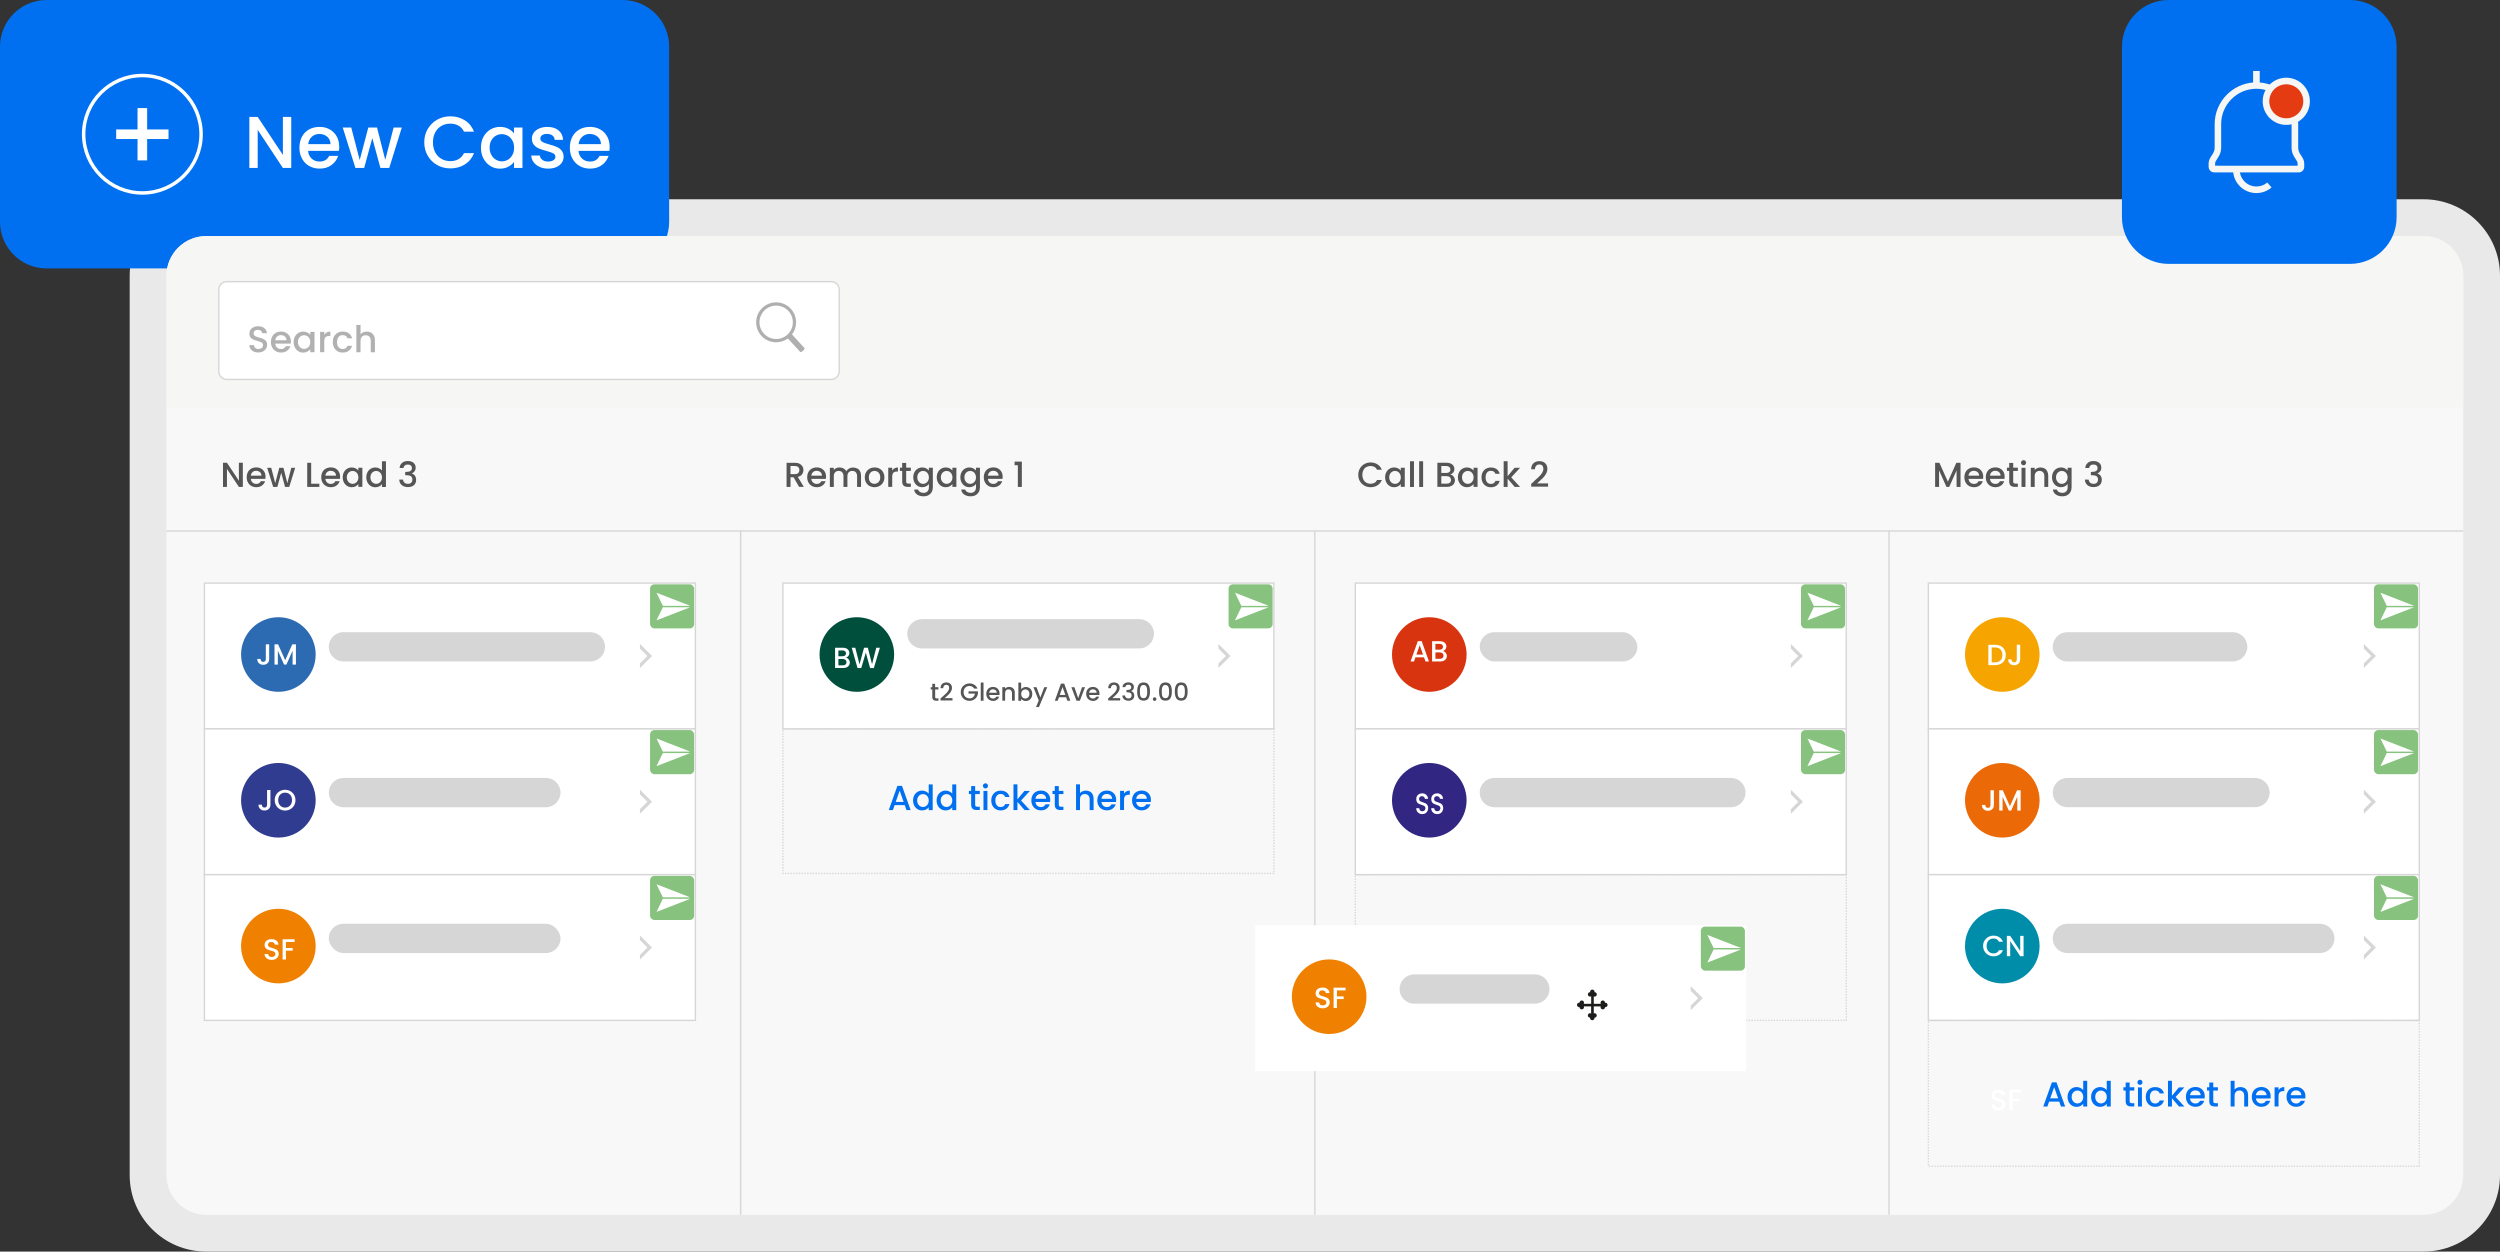 <?xml version="1.0" encoding="UTF-8"?><svg id="Layer_1" xmlns="http://www.w3.org/2000/svg" viewBox="0 0 538.22 269.45"><rect x="0" y="0" width="538.22" height="269.45" fill="#333333" stroke="none"/><defs><style>.cls-1{stroke:#fff;stroke-width:.75px;}.cls-1,.cls-2,.cls-3,.cls-4{stroke-miterlimit:22.93;}.cls-1,.cls-3,.cls-4{fill:none;}.cls-2,.cls-3,.cls-4{stroke:#d6d6d7;stroke-width:.3px;}.cls-2,.cls-5,.cls-6{fill:#fff;}.cls-7{fill:#008daa;}.cls-7,.cls-8,.cls-9,.cls-10,.cls-11,.cls-12,.cls-13,.cls-14,.cls-15,.cls-16,.cls-17,.cls-5,.cls-18,.cls-19,.cls-20{fill-rule:evenodd;}.cls-7,.cls-8,.cls-9,.cls-10,.cls-11,.cls-12,.cls-13,.cls-14,.cls-15,.cls-16,.cls-17,.cls-5,.cls-18,.cls-19,.cls-20,.cls-21,.cls-22,.cls-23,.cls-24,.cls-25,.cls-6,.cls-26,.cls-27{stroke-width:0px;}.cls-8{fill:#004e3c;}.cls-9{fill:#1d1d1b;}.cls-10{fill:#2f3c8f;}.cls-11{fill:#2c6bb2;}.cls-12{fill:#b0afaf;}.cls-13{fill:#d83410;}.cls-14,.cls-24{fill:#d6d6d7;}.cls-15{fill:#e53b13;}.cls-16{fill:#eb6907;}.cls-17{fill:#f6a500;}.cls-18{fill:#ef8000;}.cls-19{fill:#312782;}.cls-20{fill:#f6f6f5;}.cls-4{stroke-dasharray:0 0 0 0 0 0 .3 .3;}.cls-28{isolation:isolate;}.cls-21{fill:#f8f8f9;}.cls-22{fill:#555556;}.cls-23{fill:#87c27e;}.cls-25{fill:#b1b1b2;}.cls-26{fill:#e9e9e9;}.cls-27{fill:#0070f0;}</style></defs><path class="cls-26" d="M44.38,42.9h477.38c9.09,0,16.46,7.38,16.46,16.46v193.63c0,9.09-7.38,16.46-16.46,16.46H44.38c-9.09,0-16.46-7.38-16.46-16.46V59.37c0-9.09,7.38-16.46,16.46-16.46h0Z"/><path class="cls-27" d="M10.04,0h123.98c5.54,0,10.04,4.5,10.04,10.04v37.71c0,5.54-4.5,10.04-10.04,10.04H10.04c-5.54,0-10.04-4.5-10.04-10.04V10.04C0,4.5,4.5,0,10.04,0Z"/><circle class="cls-1" cx="30.65" cy="28.9" r="12.64"/><polygon class="cls-5" points="25.01 27.87 29.61 27.87 29.61 23.27 31.68 23.27 31.68 27.87 36.28 27.87 36.28 29.93 31.68 29.93 31.68 34.53 29.61 34.53 29.61 29.93 25.01 29.93 25.01 27.87"/><g class="cls-28"><g class="cls-28"><path class="cls-6" d="M62.7,36.16h-1.8l-5.42-8.2v8.2h-1.8v-10.99h1.8l5.42,8.18v-8.18h1.8v10.99Z"/><path class="cls-6" d="M72.98,32.48h-6.65c.05.69.31,1.25.77,1.67.46.42,1.03.63,1.71.63.97,0,1.65-.41,2.05-1.22h1.94c-.26.8-.74,1.46-1.43,1.97-.69.51-1.54.77-2.57.77-.83,0-1.58-.19-2.23-.56-.66-.37-1.17-.9-1.55-1.58-.37-.68-.56-1.47-.56-2.36s.18-1.68.54-2.36.87-1.2,1.53-1.57c.66-.37,1.41-.55,2.27-.55s1.55.18,2.19.54c.64.36,1.14.86,1.5,1.51.36.65.54,1.39.54,2.23,0,.33-.02.62-.06.88ZM71.16,31.03c-.01-.66-.25-1.19-.71-1.59-.46-.4-1.04-.6-1.72-.6-.62,0-1.15.2-1.59.59-.44.39-.71.93-.79,1.6h4.82Z"/><path class="cls-6" d="M86.5,27.46l-2.7,8.7h-1.9l-1.75-6.43-1.75,6.43h-1.89l-2.72-8.7h1.83l1.82,7,1.85-7h1.88l1.77,6.96,1.8-6.96h1.77Z"/><path class="cls-6" d="M92.09,27.76c.5-.85,1.18-1.52,2.04-2,.86-.48,1.8-.72,2.82-.72,1.17,0,2.21.29,3.12.86.91.57,1.57,1.39,1.98,2.44h-2.16c-.28-.58-.68-1.01-1.18-1.29-.51-.29-1.09-.43-1.75-.43-.73,0-1.37.16-1.94.49s-1.01.79-1.33,1.41c-.32.61-.48,1.32-.48,2.13s.16,1.52.48,2.13.77,1.08,1.33,1.41,1.22.5,1.94.5c.66,0,1.25-.14,1.75-.43s.9-.72,1.18-1.29h2.16c-.41,1.05-1.07,1.86-1.98,2.43s-1.95.85-3.12.85c-1.03,0-1.97-.24-2.83-.72-.85-.48-1.53-1.14-2.03-2-.5-.85-.75-1.82-.75-2.89s.25-2.04.75-2.89Z"/><path class="cls-6" d="M104.09,29.45c.36-.67.86-1.2,1.48-1.57.63-.37,1.32-.56,2.08-.56.68,0,1.28.13,1.79.4.51.27.92.6,1.22,1v-1.26h1.82v8.7h-1.82v-1.29c-.31.41-.72.75-1.25,1.03s-1.13.41-1.8.41c-.75,0-1.43-.19-2.05-.58-.62-.38-1.11-.92-1.48-1.61s-.54-1.47-.54-2.34.18-1.65.54-2.32ZM110.3,30.24c-.25-.44-.57-.78-.97-1.01s-.83-.35-1.29-.35-.89.11-1.29.34c-.4.23-.72.56-.97.99-.25.44-.37.96-.37,1.56s.12,1.13.37,1.58c.25.45.57.8.98,1.03s.83.36,1.29.36.9-.12,1.29-.35.72-.57.97-1.02c.25-.45.37-.97.37-1.57s-.12-1.12-.37-1.56Z"/><path class="cls-6" d="M116.17,35.93c-.54-.25-.97-.58-1.29-1.01-.32-.43-.48-.9-.51-1.43h1.86c.03.37.21.68.53.92.32.25.72.37,1.21.37s.9-.1,1.18-.29c.28-.19.42-.44.42-.75,0-.33-.16-.57-.47-.73-.31-.16-.8-.33-1.48-.52-.65-.18-1.18-.35-1.59-.52-.41-.17-.77-.43-1.07-.77-.3-.35-.45-.81-.45-1.37,0-.46.14-.89.41-1.27.27-.38.67-.69,1.18-.91s1.1-.33,1.76-.33c.99,0,1.79.25,2.39.75.61.5.93,1.18.97,2.04h-1.8c-.03-.39-.19-.7-.47-.93-.28-.23-.67-.35-1.15-.35s-.84.09-1.09.27c-.25.18-.38.42-.38.71,0,.23.08.43.25.58.17.16.37.28.62.37.24.09.6.2,1.07.34.63.17,1.15.34,1.56.51.41.17.76.43,1.05.77.29.34.45.78.46,1.34,0,.5-.14.94-.41,1.33-.27.39-.66.7-1.16.92-.5.22-1.09.33-1.76.33s-1.3-.12-1.84-.37Z"/><path class="cls-6" d="M131.2,32.48h-6.65c.05.69.31,1.25.77,1.67.46.42,1.03.63,1.71.63.97,0,1.65-.41,2.05-1.22h1.94c-.26.8-.74,1.46-1.43,1.97-.69.51-1.54.77-2.57.77-.83,0-1.58-.19-2.23-.56-.66-.37-1.17-.9-1.55-1.58-.37-.68-.56-1.47-.56-2.36s.18-1.68.54-2.36.87-1.2,1.53-1.57c.66-.37,1.41-.55,2.27-.55s1.55.18,2.19.54c.64.36,1.14.86,1.5,1.51.36.65.54,1.39.54,2.23,0,.33-.02.62-.06.88ZM129.38,31.03c-.01-.66-.25-1.19-.71-1.59-.46-.4-1.04-.6-1.72-.6-.62,0-1.15.2-1.59.59-.44.39-.71.93-.79,1.6h4.82Z"/></g></g><path class="cls-21" d="M44.38,50.83h477.38c4.71,0,8.54,3.83,8.54,8.54v193.63c0,4.71-3.83,8.54-8.54,8.54H44.38c-4.71,0-8.54-3.83-8.54-8.54V59.37c0-4.71,3.83-8.54,8.54-8.54Z"/><path class="cls-20" d="M44.38,50.83h477.38c4.7,0,8.54,3.84,8.54,8.54v28.34H35.84v-28.34c0-4.7,3.84-8.54,8.54-8.54Z"/><path class="cls-2" d="M48.83,60.63h130.13c.95,0,1.71.77,1.71,1.71v17.63c0,.95-.77,1.72-1.72,1.72H48.83c-.95,0-1.72-.77-1.72-1.72v-17.63c0-.95.77-1.71,1.71-1.71h.01Z"/><path class="cls-12" d="M170.69,69.39c0-.99-.4-1.89-1.05-2.54s-1.55-1.05-2.54-1.05-1.89.4-2.54,1.05-1.05,1.55-1.05,2.54.4,1.89,1.05,2.54c.65.65,1.55,1.05,2.54,1.05s1.89-.4,2.54-1.05,1.05-1.55,1.05-2.54h0ZM170.51,72c.91,1,1.83,1.99,2.74,2.99-.17.43-.48.7-.91.84l-2.72-2.96c-.71.52-1.58.82-2.53.82-1.19,0-2.26-.48-3.04-1.26s-1.26-1.85-1.26-3.04.48-2.26,1.26-3.04,1.86-1.26,3.04-1.26,2.26.48,3.04,1.26,1.26,1.85,1.26,3.04c0,.98-.33,1.89-.89,2.62h.01Z"/><g class="cls-28"><g class="cls-28"><path class="cls-25" d="M54.64,75.69c-.3-.13-.53-.31-.7-.55-.17-.24-.25-.52-.25-.83h.97c.02.24.12.43.28.59.17.15.4.23.7.23s.56-.08.73-.23c.17-.15.26-.35.26-.58,0-.19-.05-.34-.16-.45-.11-.12-.24-.21-.41-.27-.16-.06-.38-.13-.67-.21-.36-.1-.65-.19-.88-.29-.22-.1-.42-.25-.58-.46-.16-.21-.24-.48-.24-.83,0-.32.08-.6.24-.83.16-.24.38-.42.67-.55.29-.13.62-.19.99-.19.53,0,.97.13,1.31.4.34.27.53.63.57,1.1h-1c-.02-.2-.11-.37-.29-.52-.17-.14-.41-.21-.69-.21-.26,0-.47.07-.64.2-.16.13-.25.32-.25.57,0,.17.05.31.15.42s.23.19.39.26c.16.06.38.13.65.21.37.1.66.2.89.3.23.1.43.25.59.46.16.21.24.49.24.84,0,.28-.08.55-.23.79-.15.25-.37.45-.66.6-.29.15-.63.23-1.02.23-.37,0-.7-.06-1-.19Z"/><path class="cls-25" d="M62.6,73.98h-3.34c.03.35.16.63.39.84.23.21.52.32.86.32.49,0,.83-.2,1.03-.61h.98c-.13.4-.37.73-.72.99s-.78.38-1.29.38c-.42,0-.79-.09-1.12-.28-.33-.19-.59-.45-.78-.79-.19-.34-.28-.74-.28-1.19s.09-.85.27-1.19c.18-.34.44-.6.77-.79.33-.18.71-.28,1.14-.28s.78.09,1.1.27c.32.18.57.43.75.76.18.33.27.7.27,1.12,0,.16-.01.31-.03.45ZM61.69,73.25c0-.33-.12-.6-.36-.8-.23-.2-.52-.3-.87-.3-.31,0-.58.1-.8.3-.22.2-.35.47-.4.81h2.42Z"/><path class="cls-25" d="M63.49,72.46c.18-.34.43-.6.75-.79.31-.19.66-.28,1.04-.28.34,0,.64.07.9.2s.46.3.62.5v-.64h.91v4.38h-.91v-.65c-.15.21-.36.38-.63.52s-.57.21-.91.21c-.38,0-.72-.1-1.03-.29-.31-.19-.56-.46-.74-.81s-.27-.74-.27-1.18.09-.83.27-1.17ZM66.61,72.85c-.12-.22-.29-.39-.49-.51s-.42-.17-.65-.17-.45.06-.65.17c-.2.11-.36.28-.49.5-.12.22-.19.48-.19.78s.06.57.19.79c.12.23.29.4.49.52.2.12.42.18.65.18s.45-.06.65-.17c.2-.12.36-.29.49-.51s.19-.49.19-.79-.06-.56-.19-.79Z"/><path class="cls-25" d="M70.34,71.57c.22-.12.48-.19.78-.19v.94h-.23c-.35,0-.62.09-.81.27s-.27.49-.27.94v2.3h-.9v-4.38h.9v.64c.13-.22.31-.4.53-.52Z"/><path class="cls-25" d="M71.92,72.45c.18-.34.44-.6.76-.79.32-.18.69-.28,1.11-.28.53,0,.97.13,1.31.38.35.25.58.61.7,1.08h-.98c-.08-.22-.21-.39-.38-.51-.17-.12-.39-.18-.66-.18-.37,0-.67.13-.89.39s-.33.63-.33,1.1.11.84.33,1.1.51.4.89.4c.52,0,.87-.23,1.04-.69h.98c-.13.45-.37.8-.71,1.06-.35.26-.78.39-1.3.39-.42,0-.79-.09-1.11-.28-.32-.19-.58-.45-.76-.79-.18-.34-.27-.74-.27-1.19s.09-.85.27-1.19Z"/><path class="cls-25" d="M79.87,71.6c.26.14.47.36.62.64s.23.62.23,1.02v2.58h-.9v-2.45c0-.39-.1-.69-.29-.9s-.46-.31-.8-.31-.61.1-.81.31c-.2.21-.3.51-.3.9v2.45h-.9v-5.88h.9v2.01c.15-.18.35-.33.58-.43.24-.1.49-.15.77-.15.33,0,.63.07.89.21Z"/></g></g><path class="cls-3" d="M35.84,114.32h494.46M159.45,114.15v147.39M283.07,114.15v147.39M406.68,114.15v147.39"/><g class="cls-28"><g class="cls-28"><path class="cls-22" d="M52.28,104.83h-.85l-2.57-3.88v3.88h-.85v-5.21h.85l2.57,3.88v-3.88h.85v5.21Z"/><path class="cls-22" d="M57.15,103.09h-3.15c.02.33.15.59.37.79.22.2.49.3.81.3.46,0,.78-.19.97-.58h.92c-.12.38-.35.69-.68.93-.33.24-.73.36-1.22.36-.39,0-.75-.09-1.06-.27s-.56-.43-.73-.75c-.18-.32-.27-.69-.27-1.12s.09-.8.26-1.12c.17-.32.41-.57.73-.74s.67-.26,1.07-.26.74.08,1.04.25c.3.17.54.41.71.71s.25.66.25,1.06c0,.16-.01.29-.03.42ZM56.29,102.4c0-.31-.12-.57-.34-.76-.22-.19-.49-.28-.82-.28-.29,0-.55.09-.76.28-.21.19-.33.44-.37.76h2.28Z"/><path class="cls-22" d="M63.55,100.71l-1.28,4.12h-.9l-.83-3.04-.83,3.04h-.9l-1.29-4.12h.87l.86,3.31.88-3.31h.89l.84,3.3.85-3.3h.84Z"/><path class="cls-22" d="M66.99,104.14h1.76v.69h-2.61v-5.2h.85v4.51Z"/><path class="cls-22" d="M73.2,103.09h-3.15c.02.33.15.59.37.79.22.2.49.3.81.3.46,0,.78-.19.97-.58h.92c-.12.38-.35.69-.68.93-.33.24-.73.36-1.22.36-.39,0-.75-.09-1.06-.27s-.56-.43-.73-.75c-.18-.32-.27-.69-.27-1.12s.09-.8.26-1.12c.17-.32.41-.57.73-.74s.67-.26,1.07-.26.74.08,1.04.25c.3.17.54.41.71.71s.25.66.25,1.06c0,.16-.01.29-.03.42ZM72.34,102.4c0-.31-.12-.57-.34-.76-.22-.19-.49-.28-.82-.28-.29,0-.55.09-.76.28-.21.19-.33.44-.37.76h2.28Z"/><path class="cls-22" d="M74.04,101.65c.17-.32.41-.57.7-.74.3-.18.62-.27.98-.27.32,0,.61.06.85.19.24.13.44.29.58.47v-.6h.86v4.12h-.86v-.61c-.15.19-.34.36-.59.49-.25.13-.53.19-.85.19-.35,0-.68-.09-.97-.27-.29-.18-.53-.44-.7-.76-.17-.33-.26-.7-.26-1.11s.09-.78.26-1.1ZM76.98,102.03c-.12-.21-.27-.37-.46-.48-.19-.11-.39-.16-.61-.16s-.42.05-.61.16-.34.26-.46.47-.18.45-.18.74.06.53.18.75c.12.21.27.38.46.49s.4.17.61.17.42-.05.61-.17c.19-.11.34-.27.46-.48s.18-.46.18-.74-.06-.53-.18-.74Z"/><path class="cls-22" d="M79.12,101.65c.17-.32.41-.57.7-.74.3-.18.63-.27.99-.27.27,0,.53.06.8.18.26.12.47.27.62.47v-1.99h.86v5.54h-.86v-.62c-.14.2-.33.36-.58.49-.25.13-.53.19-.85.19-.36,0-.69-.09-.98-.27-.3-.18-.53-.44-.7-.76-.17-.33-.26-.7-.26-1.11s.09-.78.26-1.1ZM82.06,102.03c-.12-.21-.27-.37-.46-.48-.19-.11-.39-.16-.61-.16s-.42.05-.61.16-.34.26-.46.47-.18.45-.18.74.06.53.18.75c.12.21.27.38.46.49s.4.17.61.17.42-.05.61-.17c.19-.11.34-.27.46-.48s.18-.46.18-.74-.06-.53-.18-.74Z"/><path class="cls-22" d="M86.57,99.64c.33-.26.74-.39,1.25-.39.35,0,.65.06.9.19.25.12.45.29.58.51.13.21.19.46.19.73,0,.31-.08.57-.25.79-.16.22-.36.37-.59.44v.03c.29.09.52.25.69.49.16.24.25.54.25.91,0,.29-.07.56-.2.79-.13.23-.33.41-.6.54-.26.13-.58.2-.95.2-.54,0-.98-.14-1.33-.42-.35-.28-.53-.67-.56-1.19h.82c.02.26.12.48.31.65.18.17.43.25.75.25s.54-.08.7-.25c.16-.17.25-.38.25-.65,0-.35-.11-.6-.33-.74-.22-.15-.56-.22-1.02-.22h-.19v-.7h.2c.4,0,.71-.07.92-.2s.32-.33.32-.61c0-.24-.08-.43-.23-.57-.15-.14-.37-.21-.66-.21s-.5.07-.65.21c-.15.14-.25.32-.28.53h-.83c.03-.46.21-.83.53-1.08Z"/></g></g><rect class="cls-2" x="44.01" y="125.53" width="105.7" height="31.38"/><path class="cls-11" d="M67.96,140.91c0-4.44-3.6-8.03-8.03-8.03s-8.03,3.6-8.03,8.03,3.6,8.03,8.03,8.03,8.03-3.6,8.03-8.03Z"/><g class="cls-28"><g class="cls-28"><path class="cls-6" d="M57.95,138.71v3.15c0,.39-.12.7-.35.92-.24.23-.55.34-.93.34s-.7-.11-.93-.34c-.24-.23-.36-.53-.36-.92h.72c0,.19.05.35.15.46s.23.17.42.17.32-.06.42-.17c.1-.12.14-.27.14-.46v-3.15h.72Z"/><path class="cls-6" d="M63.71,138.71v4.37h-.72v-2.99l-1.33,2.99h-.5l-1.34-2.99v2.99h-.72v-4.37h.77l1.53,3.43,1.53-3.43h.77Z"/></g></g><path class="cls-24" d="M73.93,136.1h53.17c1.74,0,3.15,1.41,3.15,3.15h0c0,1.74-1.41,3.15-3.15,3.15h-53.17c-1.74,0-3.15-1.41-3.15-3.15h0c0-1.74,1.41-3.16,3.15-3.16h0Z"/><polygon class="cls-14" points="137.77 138.63 140.37 141.23 137.77 143.82 137.77 142.82 139.37 141.23 137.77 139.63 137.77 138.63"/><rect class="cls-2" x="44.01" y="156.92" width="105.7" height="31.38"/><path class="cls-10" d="M67.96,172.29c0-4.44-3.6-8.03-8.03-8.03s-8.03,3.6-8.03,8.03,3.6,8.03,8.03,8.03,8.03-3.6,8.03-8.03Z"/><g class="cls-28"><g class="cls-28"><path class="cls-6" d="M58.22,170.08v3.15c0,.39-.12.7-.35.92-.24.23-.55.34-.93.34s-.7-.11-.93-.34c-.24-.23-.36-.53-.36-.92h.72c0,.19.05.35.15.46s.23.17.42.17.32-.06.42-.17c.1-.12.14-.27.14-.46v-3.15h.72Z"/><path class="cls-6" d="M60.25,174.21c-.34-.19-.61-.46-.81-.8-.2-.34-.3-.73-.3-1.15s.1-.81.3-1.15c.2-.34.47-.6.81-.79.34-.19.72-.29,1.12-.29s.79.09,1.13.29c.34.19.61.46.81.79.2.34.3.72.3,1.15s-.1.81-.3,1.15c-.2.34-.47.61-.81.8s-.72.29-1.13.29-.78-.1-1.12-.29ZM62.15,173.67c.23-.13.4-.32.53-.57s.19-.53.19-.85-.06-.61-.19-.85-.31-.43-.53-.56-.48-.19-.77-.19-.55.06-.77.19-.4.32-.53.56-.19.53-.19.85.06.61.19.85.3.43.53.57c.23.13.48.2.77.2s.55-.07.77-.2Z"/></g></g><path class="cls-24" d="M73.94,167.48h43.58c1.74,0,3.15,1.41,3.15,3.15h0c0,1.74-1.41,3.16-3.15,3.16h-43.58c-1.74,0-3.15-1.41-3.15-3.15h0c0-1.74,1.41-3.15,3.15-3.15h0Z"/><polygon class="cls-14" points="137.77 170.01 140.37 172.61 137.77 175.21 137.77 174.21 139.37 172.61 137.77 171.01 137.77 170.01"/><rect class="cls-2" x="44.01" y="188.3" width="105.7" height="31.38"/><path class="cls-18" d="M67.96,203.68c0-4.44-3.6-8.03-8.03-8.03s-8.03,3.6-8.03,8.03,3.6,8.03,8.03,8.03,8.03-3.6,8.03-8.03Z"/><g class="cls-28"><g class="cls-28"><path class="cls-6" d="M57.7,206.48c-.23-.1-.42-.25-.55-.44-.13-.19-.2-.41-.2-.66h.77c.02.19.09.34.22.47.13.12.32.18.56.18s.44-.06.58-.18c.14-.12.21-.27.21-.46,0-.15-.04-.27-.13-.36-.09-.09-.19-.16-.32-.21-.13-.05-.3-.11-.53-.16-.29-.08-.52-.15-.7-.23-.18-.08-.33-.2-.46-.36-.13-.16-.19-.38-.19-.65,0-.25.06-.47.19-.66.13-.19.3-.33.53-.43.23-.1.49-.15.79-.15.42,0,.77.11,1.04.32s.42.5.45.87h-.79c-.01-.16-.09-.3-.23-.41-.14-.11-.32-.17-.55-.17-.21,0-.37.05-.5.16-.13.11-.2.26-.2.45,0,.13.04.24.12.33.08.09.19.15.31.21.13.05.3.1.52.16.29.08.53.16.71.24.18.08.34.2.47.37.13.17.19.39.19.66,0,.22-.06.43-.18.63-.12.2-.29.36-.52.48-.23.12-.5.18-.81.18-.29,0-.56-.05-.79-.15Z"/><path class="cls-6" d="M63.42,202.22v.58h-1.86v1.29h1.45v.58h-1.45v1.91h-.72v-4.37h2.57Z"/></g></g><rect class="cls-24" x="70.78" y="198.87" width="49.89" height="6.31" rx="3.15" ry="3.15"/><polygon class="cls-14" points="137.77 201.4 140.37 203.99 137.77 206.59 137.77 205.59 139.37 203.99 137.77 202.4 137.77 201.4"/><rect class="cls-2" x="168.55" y="125.53" width="105.7" height="31.38"/><path class="cls-8" d="M192.5,140.91c0-4.44-3.6-8.03-8.03-8.03s-8.03,3.6-8.03,8.03,3.6,8.03,8.03,8.03,8.03-3.6,8.03-8.03Z"/><g class="cls-28"><g class="cls-28"><path class="cls-6" d="M182.71,141.95c.16.21.25.44.25.7,0,.22-.06.42-.17.6-.12.18-.28.32-.5.42-.22.1-.47.15-.76.15h-1.75v-4.37h1.67c.3,0,.55.05.77.15s.38.24.48.41c.11.17.16.36.16.57,0,.25-.07.46-.2.63-.13.17-.31.29-.54.37.23.04.43.17.6.37ZM180.49,141.28h.89c.23,0,.42-.05.55-.16.13-.11.2-.26.2-.46s-.07-.35-.2-.46c-.13-.11-.32-.17-.55-.17h-.89v1.25ZM182.03,143.06c.14-.12.21-.28.21-.49s-.07-.38-.22-.51c-.15-.13-.34-.19-.58-.19h-.94v1.37h.97c.24,0,.43-.06.57-.18Z"/><path class="cls-6" d="M189.43,139.45l-1.3,4.37h-.81l-.92-3.31-.98,3.31h-.81s-1.24-4.37-1.24-4.37h.76l.91,3.56.98-3.56h.81l.91,3.54.91-3.54h.77Z"/></g></g><path class="cls-24" d="M198.48,133.29h46.81c1.74,0,3.15,1.41,3.15,3.15h0c0,1.74-1.41,3.16-3.16,3.16h-46.81c-1.74,0-3.15-1.41-3.15-3.15h0c0-1.74,1.41-3.15,3.15-3.15h.01Z"/><polygon class="cls-14" points="262.31 138.63 264.91 141.23 262.31 143.82 262.31 142.82 263.91 141.23 262.31 139.63 262.31 138.63"/><g class="cls-28"><g class="cls-28"><path class="cls-27" d="M194.78,173.34h-2.18l-.37,1.06h-.89l1.86-5.21h.99l1.86,5.21h-.9l-.37-1.06ZM194.54,172.64l-.85-2.42-.85,2.42h1.7Z"/><path class="cls-27" d="M196.83,171.22c.17-.32.41-.57.7-.74.3-.18.63-.27.99-.27.27,0,.53.06.8.18.26.12.47.27.62.47v-1.99h.86v5.54h-.86v-.62c-.14.2-.33.36-.58.49-.25.13-.53.19-.85.19-.36,0-.69-.09-.98-.27-.3-.18-.53-.44-.7-.76-.17-.33-.26-.7-.26-1.11s.09-.78.26-1.1ZM199.77,171.6c-.12-.21-.27-.37-.46-.48-.19-.11-.39-.16-.61-.16s-.42.05-.61.16-.34.26-.46.47-.18.45-.18.74.06.53.18.75c.12.21.27.38.46.49s.4.17.61.17.42-.05.61-.17c.19-.11.34-.27.46-.48s.18-.46.18-.74-.06-.53-.18-.74Z"/><path class="cls-27" d="M201.9,171.22c.17-.32.41-.57.7-.74.3-.18.63-.27.99-.27.27,0,.53.06.8.18.26.12.47.27.62.47v-1.99h.86v5.54h-.86v-.62c-.14.2-.33.36-.58.49-.25.13-.53.19-.85.19-.36,0-.69-.09-.98-.27-.3-.18-.53-.44-.7-.76-.17-.33-.26-.7-.26-1.11s.09-.78.26-1.1ZM204.84,171.6c-.12-.21-.27-.37-.46-.48-.19-.11-.39-.16-.61-.16s-.42.05-.61.16-.34.26-.46.47-.18.45-.18.74.06.53.18.75c.12.21.27.38.46.49s.4.17.61.17.42-.05.61-.17c.19-.11.34-.27.46-.48s.18-.46.18-.74-.06-.53-.18-.74Z"/><path class="cls-27" d="M209.94,170.97v2.28c0,.15.04.27.11.33s.2.1.37.1h.52v.71h-.67c-.38,0-.68-.09-.88-.27-.2-.18-.31-.47-.31-.88v-2.28h-.49v-.7h.49v-1.03h.86v1.03h1v.7h-1Z"/><path class="cls-27" d="M211.77,169.58c-.1-.11-.16-.23-.16-.39s.05-.28.16-.39c.1-.1.23-.16.39-.16s.28.05.38.16c.1.1.16.23.16.39s-.05.28-.16.39c-.1.1-.23.16-.38.16s-.28-.05-.39-.16ZM212.58,170.28v4.12h-.85v-4.12h.85Z"/><path class="cls-27" d="M213.67,171.22c.17-.32.41-.57.71-.74s.65-.26,1.05-.26c.5,0,.91.12,1.24.35.33.24.55.58.66,1.01h-.92c-.07-.2-.19-.36-.36-.48-.16-.11-.37-.17-.62-.17-.35,0-.63.12-.83.37s-.31.59-.31,1.04.1.79.31,1.04c.21.25.48.37.83.37.49,0,.82-.22.98-.65h.92c-.12.42-.34.75-.67,1s-.74.37-1.23.37c-.39,0-.74-.09-1.05-.27s-.54-.43-.71-.75c-.17-.32-.26-.69-.26-1.12s.09-.8.26-1.12Z"/><path class="cls-27" d="M219.82,172.34l1.9,2.06h-1.15l-1.53-1.77v1.77h-.85v-5.54h.85v3.22l1.5-1.8h1.18l-1.9,2.06Z"/><path class="cls-27" d="M226.08,172.66h-3.15c.02.33.15.59.37.79.22.2.49.3.81.3.46,0,.78-.19.97-.58h.92c-.12.38-.35.69-.68.93-.33.24-.73.36-1.22.36-.39,0-.75-.09-1.06-.27s-.56-.43-.73-.75c-.18-.32-.27-.69-.27-1.12s.09-.8.26-1.12c.17-.32.41-.57.73-.74s.67-.26,1.07-.26.74.08,1.04.25c.3.17.54.41.71.71s.25.66.25,1.06c0,.16-.01.29-.03.42ZM225.22,171.97c0-.31-.12-.57-.34-.76-.22-.19-.49-.28-.82-.28-.29,0-.55.09-.76.28-.21.19-.33.44-.37.76h2.28Z"/><path class="cls-27" d="M227.94,170.97v2.28c0,.15.04.27.11.33s.2.1.37.1h.52v.71h-.67c-.38,0-.68-.09-.88-.27-.2-.18-.31-.47-.31-.88v-2.28h-.49v-.7h.49v-1.03h.86v1.03h1v.7h-1Z"/><path class="cls-27" d="M234.65,170.41c.25.13.44.33.58.6.14.26.21.58.21.96v2.43h-.85v-2.3c0-.37-.09-.65-.28-.85-.18-.2-.44-.3-.76-.3s-.57.1-.76.3c-.19.2-.28.48-.28.85v2.3h-.85v-5.54h.85v1.89c.14-.17.33-.31.55-.4.22-.09.46-.14.73-.14.31,0,.59.07.84.2Z"/><path class="cls-27" d="M240.28,172.66h-3.15c.02.33.15.59.37.79.22.2.49.3.81.3.46,0,.78-.19.97-.58h.92c-.12.38-.35.69-.68.93-.33.24-.73.36-1.22.36-.39,0-.75-.09-1.06-.27s-.56-.43-.73-.75c-.18-.32-.27-.69-.27-1.12s.09-.8.26-1.12c.17-.32.41-.57.73-.74s.67-.26,1.07-.26.74.08,1.04.25c.3.17.54.41.71.71s.25.66.25,1.06c0,.16-.01.29-.03.42ZM239.42,171.97c0-.31-.12-.57-.34-.76-.22-.19-.49-.28-.82-.28-.29,0-.55.09-.76.28-.21.19-.33.44-.37.76h2.28Z"/><path class="cls-27" d="M242.49,170.39c.21-.12.45-.18.74-.18v.88h-.22c-.33,0-.59.08-.76.25-.17.17-.26.46-.26.88v2.17h-.85v-4.12h.85v.6c.12-.21.29-.37.5-.49Z"/><path class="cls-27" d="M247.76,172.66h-3.15c.02.33.15.59.37.79.22.2.49.3.81.3.46,0,.78-.19.97-.58h.92c-.12.38-.35.69-.68.93-.33.24-.73.36-1.22.36-.39,0-.75-.09-1.06-.27s-.56-.43-.73-.75c-.18-.32-.27-.69-.27-1.12s.09-.8.26-1.12c.17-.32.41-.57.73-.74s.67-.26,1.07-.26.74.08,1.04.25c.3.17.54.41.71.71s.25.66.25,1.06c0,.16-.01.29-.03.42ZM246.9,171.97c0-.31-.12-.57-.34-.76-.22-.19-.49-.28-.82-.28-.29,0-.55.09-.76.28-.21.19-.33.44-.37.76h2.28Z"/></g></g><rect class="cls-4" x="168.55" y="156.92" width="105.7" height="31.12"/><rect class="cls-2" x="291.78" y="125.53" width="105.7" height="31.38"/><path class="cls-13" d="M315.74,140.91c0-4.44-3.6-8.03-8.03-8.03s-8.03,3.6-8.03,8.03,3.6,8.03,8.03,8.03,8.03-3.6,8.03-8.03Z"/><g class="cls-28"><g class="cls-28"><path class="cls-6" d="M306.56,141.52h-1.83l-.31.89h-.75l1.57-4.38h.83l1.57,4.38h-.75l-.31-.89ZM306.36,140.93l-.71-2.03-.72,2.03h1.43Z"/><path class="cls-6" d="M311.24,140.54c.16.21.25.44.25.7,0,.22-.06.42-.17.6-.12.18-.28.32-.5.42s-.47.15-.76.15h-1.75v-4.37h1.67c.3,0,.55.05.77.15s.38.24.48.41c.11.17.16.36.16.57,0,.25-.07.46-.2.63-.13.17-.31.29-.54.37.24.04.43.17.6.37ZM309.02,139.87h.89c.23,0,.42-.05.55-.16.13-.11.2-.26.2-.46s-.07-.35-.2-.46c-.13-.11-.32-.17-.55-.17h-.89v1.25ZM310.56,141.65c.14-.12.21-.28.21-.49s-.07-.38-.22-.51c-.15-.13-.34-.19-.58-.19h-.94v1.37h.97c.24,0,.43-.06.57-.18Z"/></g></g><rect class="cls-24" x="318.56" y="136.1" width="33.94" height="6.31" rx="3.15" ry="3.15"/><polygon class="cls-14" points="385.55 138.63 388.15 141.23 385.55 143.82 385.55 142.82 387.14 141.23 385.55 139.63 385.55 138.63"/><polygon class="cls-5" points="390.24 130.54 388.78 133.71 396.17 130.54 388.78 127.38 390.24 130.54"/><rect class="cls-2" x="291.78" y="156.92" width="105.7" height="31.38"/><path class="cls-19" d="M315.74,172.29c0-4.44-3.6-8.03-8.03-8.03s-8.03,3.6-8.03,8.03,3.6,8.03,8.03,8.03,8.03-3.6,8.03-8.03Z"/><g class="cls-28"><g class="cls-28"><path class="cls-6" d="M305.53,175.1c-.2-.1-.36-.25-.47-.44-.11-.19-.17-.41-.17-.66h.65c.01.19.08.34.19.47s.27.18.47.18.38-.06.49-.18c.12-.12.18-.27.18-.46,0-.15-.04-.27-.11-.36-.07-.09-.16-.16-.27-.21-.11-.05-.26-.1-.45-.16-.24-.08-.44-.15-.59-.23-.15-.08-.28-.2-.39-.36-.11-.16-.16-.38-.16-.65,0-.25.05-.47.16-.66.11-.19.26-.33.45-.43s.42-.15.67-.15c.36,0,.66.11.88.32.23.21.36.5.38.87h-.67c-.01-.16-.08-.3-.19-.41-.12-.11-.27-.17-.47-.17-.17,0-.32.05-.43.16-.11.1-.17.26-.17.45,0,.13.03.24.1.33s.16.15.26.2c.11.05.25.1.44.16.25.08.45.16.6.24s.29.2.4.37c.11.17.16.39.16.66,0,.22-.05.43-.15.63-.1.2-.25.36-.44.48-.19.12-.42.18-.69.18-.25,0-.47-.05-.67-.15Z"/><path class="cls-6" d="M308.76,175.1c-.2-.1-.36-.25-.47-.44-.11-.19-.17-.41-.17-.66h.65c.01.19.08.34.19.47s.27.18.47.18.38-.06.49-.18c.12-.12.18-.27.18-.46,0-.15-.04-.27-.11-.36-.07-.09-.16-.16-.27-.21-.11-.05-.26-.1-.45-.16-.24-.08-.44-.15-.59-.23-.15-.08-.28-.2-.39-.36-.11-.16-.16-.38-.16-.65,0-.25.05-.47.16-.66.11-.19.26-.33.45-.43s.42-.15.67-.15c.36,0,.66.11.88.32.23.21.36.5.38.87h-.67c-.01-.16-.08-.3-.19-.41-.12-.11-.27-.17-.47-.17-.17,0-.32.05-.43.16-.11.1-.17.26-.17.45,0,.13.03.24.1.33s.16.15.26.2c.11.05.25.1.44.16.25.08.45.16.6.24s.29.2.4.37c.11.17.16.39.16.66,0,.22-.05.43-.15.63-.1.2-.25.36-.44.48-.19.12-.42.18-.69.18-.25,0-.47-.05-.67-.15Z"/></g></g><path class="cls-24" d="M321.72,167.48h50.92c1.74,0,3.15,1.41,3.15,3.15h0c0,1.74-1.41,3.16-3.16,3.16h-50.92c-1.74,0-3.15-1.41-3.15-3.15h0c0-1.74,1.41-3.16,3.16-3.16h0Z"/><polygon class="cls-14" points="385.55 170.01 388.15 172.61 385.55 175.21 385.55 174.21 387.14 172.61 385.55 171.01 385.55 170.01"/><rect class="cls-4" x="291.78" y="188.3" width="105.7" height="31.38"/><rect class="cls-6" x="270.23" y="199.21" width="105.7" height="31.38"/><path class="cls-18" d="M294.18,214.58c0-4.44-3.6-8.03-8.03-8.03s-8.03,3.6-8.03,8.03,3.6,8.03,8.03,8.03,8.03-3.6,8.03-8.03Z"/><g class="cls-28"><g class="cls-28"><path class="cls-6" d="M283.97,216.9c-.23-.1-.42-.25-.55-.44-.13-.19-.2-.41-.2-.66h.77c.02.19.09.34.22.47.13.12.32.18.56.18s.44-.06.58-.18c.14-.12.21-.27.21-.46,0-.15-.04-.27-.13-.36-.09-.09-.19-.16-.32-.21-.13-.05-.3-.11-.53-.16-.29-.08-.52-.15-.7-.23-.18-.08-.33-.2-.46-.36-.13-.16-.19-.38-.19-.65,0-.25.06-.47.19-.66.13-.19.3-.33.53-.43.23-.1.49-.15.79-.15.42,0,.77.11,1.04.32s.42.5.45.87h-.79c-.01-.16-.09-.3-.23-.41s-.32-.17-.55-.17c-.21,0-.37.05-.5.16-.13.11-.2.26-.2.45,0,.13.04.24.12.33.08.09.19.15.31.21.13.05.3.1.52.16.29.08.52.16.71.24.18.08.34.2.47.37.13.17.19.39.19.66,0,.22-.06.43-.18.63-.12.2-.29.36-.52.48-.23.12-.5.18-.81.18-.29,0-.56-.05-.79-.15Z"/><path class="cls-6" d="M289.69,212.64v.58h-1.86v1.29h1.45v.58h-1.45v1.91h-.72v-4.37h2.57Z"/></g></g><path class="cls-24" d="M304.46,209.77h25.98c1.74,0,3.15,1.41,3.15,3.15h0c0,1.74-1.41,3.16-3.15,3.16h-25.98c-1.74,0-3.15-1.41-3.15-3.15h0c0-1.74,1.41-3.16,3.15-3.16Z"/><polygon class="cls-14" points="363.99 212.3 366.59 214.9 363.99 217.5 363.99 216.5 365.59 214.9 363.99 213.3 363.99 212.3"/><rect class="cls-2" x="415.15" y="125.53" width="105.7" height="31.38"/><path class="cls-17" d="M439.1,140.91c0-4.44-3.6-8.03-8.03-8.03s-8.03,3.6-8.03,8.03,3.6,8.03,8.03,8.03,8.03-3.6,8.03-8.03Z"/><g class="cls-28"><g class="cls-28"><path class="cls-6" d="M430.72,139.08c.35.18.62.43.81.77s.29.72.29,1.17-.1.83-.29,1.16-.46.58-.81.75c-.35.17-.76.26-1.22.26h-1.43v-4.37h1.43c.47,0,.87.09,1.22.27ZM430.68,142.18c.27-.28.41-.67.41-1.17s-.14-.9-.41-1.19-.67-.43-1.18-.43h-.71v3.2h.71c.51,0,.9-.14,1.18-.42Z"/><path class="cls-6" d="M434.92,138.81v3.15c0,.39-.12.7-.36.92s-.55.34-.93.34-.7-.11-.93-.34-.36-.53-.36-.92h.72c0,.19.05.35.15.46.09.11.23.17.42.17s.32-.06.42-.17c.1-.12.14-.27.14-.46v-3.15h.72Z"/></g></g><path class="cls-24" d="M445.08,136.1h35.59c1.74,0,3.15,1.41,3.15,3.15h0c0,1.74-1.41,3.16-3.16,3.16h-35.59c-1.74,0-3.15-1.41-3.15-3.15h0c0-1.74,1.41-3.16,3.16-3.16Z"/><polygon class="cls-14" points="508.91 138.63 511.51 141.23 508.91 143.82 508.91 142.82 510.51 141.23 508.91 139.63 508.91 138.63"/><rect class="cls-2" x="415.15" y="156.92" width="105.7" height="31.38"/><path class="cls-16" d="M439.1,172.29c0-4.44-3.6-8.03-8.03-8.03s-8.03,3.6-8.03,8.03,3.6,8.03,8.03,8.03,8.03-3.6,8.03-8.03Z"/><g class="cls-28"><g class="cls-28"><path class="cls-6" d="M429.26,170.14v3.15c0,.39-.12.7-.36.92s-.55.34-.93.34-.7-.11-.93-.34-.36-.53-.36-.92h.72c0,.19.05.35.15.46.09.11.23.17.42.17s.32-.06.42-.17c.1-.12.14-.27.14-.46v-3.15h.72Z"/><path class="cls-6" d="M435.02,170.14v4.37h-.72v-2.99l-1.33,2.99h-.5l-1.34-2.99v2.99h-.72v-4.37h.77l1.53,3.43,1.53-3.43h.77Z"/></g></g><path class="cls-24" d="M445.08,167.48h40.4c1.74,0,3.15,1.41,3.15,3.15h0c0,1.74-1.41,3.15-3.15,3.15h-40.4c-1.74,0-3.15-1.41-3.15-3.15h0c0-1.74,1.41-3.15,3.15-3.15Z"/><polygon class="cls-14" points="508.91 170.01 511.51 172.61 508.91 175.21 508.91 174.21 510.51 172.61 508.91 171.01 508.91 170.01"/><rect class="cls-2" x="415.15" y="188.3" width="105.7" height="31.38"/><path class="cls-7" d="M439.1,203.68c0-4.44-3.6-8.03-8.03-8.03s-8.03,3.6-8.03,8.03,3.6,8.03,8.03,8.03,8.03-3.6,8.03-8.03Z"/><g class="cls-28"><g class="cls-28"><path class="cls-6" d="M427.25,202.51c.2-.34.47-.6.81-.79.34-.19.72-.29,1.12-.29.47,0,.88.11,1.24.34.36.23.63.55.79.97h-.86c-.11-.23-.27-.4-.47-.52s-.43-.17-.7-.17c-.29,0-.55.06-.77.19s-.4.32-.53.56-.19.53-.19.85.06.61.19.85.3.43.53.56.48.2.77.2c.26,0,.5-.06.7-.17s.36-.29.47-.52h.86c-.16.42-.43.74-.79.97-.36.23-.78.34-1.24.34-.41,0-.79-.1-1.13-.29-.34-.19-.61-.46-.81-.8-.2-.34-.3-.72-.3-1.15s.1-.81.3-1.15Z"/><path class="cls-6" d="M435.65,205.86h-.72l-2.16-3.26v3.26h-.72v-4.38h.72l2.16,3.26v-3.26h.72v4.38Z"/></g></g><path class="cls-24" d="M445.08,198.87h54.36c1.74,0,3.15,1.41,3.15,3.15h0c0,1.74-1.41,3.16-3.16,3.16h-54.36c-1.74,0-3.15-1.41-3.15-3.15h0c0-1.74,1.41-3.15,3.15-3.15h0Z"/><polygon class="cls-14" points="508.91 201.4 511.51 203.99 508.91 206.59 508.91 205.59 510.51 203.99 508.91 202.4 508.91 201.4"/><rect class="cls-4" x="415.15" y="219.69" width="105.7" height="31.38"/><g class="cls-28"><g class="cls-28"><path class="cls-6" d="M429.47,238.91c-.24-.1-.42-.25-.55-.44-.13-.19-.2-.41-.2-.66h.77c.02.19.09.34.22.47.13.12.32.18.56.18s.44-.06.58-.18c.14-.12.21-.27.21-.46,0-.15-.04-.27-.13-.36-.09-.09-.19-.16-.32-.21-.13-.05-.3-.11-.53-.16-.29-.08-.52-.15-.7-.23-.18-.08-.33-.2-.46-.36-.13-.16-.19-.38-.19-.65,0-.25.06-.47.19-.66.13-.19.3-.33.53-.43s.49-.15.79-.15c.42,0,.77.11,1.04.32s.42.5.45.87h-.79c-.01-.16-.09-.3-.23-.41s-.32-.17-.55-.17c-.21,0-.37.05-.5.16-.13.11-.2.26-.2.45,0,.13.04.24.12.33.08.09.19.15.31.21.13.05.3.1.52.16.29.08.53.16.71.24.18.08.34.2.47.37.13.17.19.39.19.66,0,.22-.06.43-.18.63-.12.2-.29.36-.52.48-.23.12-.5.18-.81.18-.29,0-.56-.05-.79-.15Z"/><path class="cls-6" d="M435.19,234.65v.58h-1.86v1.29h1.45v.58h-1.45v1.91h-.72v-4.37h2.57Z"/></g></g><g class="cls-28"><g class="cls-28"><path class="cls-27" d="M443.33,237.16h-2.18l-.37,1.06h-.89l1.86-5.21h.99l1.86,5.21h-.9l-.37-1.06ZM443.09,236.46l-.85-2.42-.85,2.42h1.7Z"/><path class="cls-27" d="M445.38,235.04c.17-.32.41-.57.7-.74.3-.18.63-.27.99-.27.27,0,.54.06.8.18s.47.27.62.47v-1.99h.86v5.54h-.86v-.62c-.14.2-.33.36-.58.49s-.53.19-.85.19c-.36,0-.69-.09-.98-.27-.3-.18-.53-.44-.7-.76-.17-.33-.26-.7-.26-1.11s.09-.78.26-1.1ZM448.32,235.42c-.12-.21-.27-.37-.46-.48-.19-.11-.39-.16-.61-.16s-.42.05-.61.16-.34.26-.46.47-.18.45-.18.74.06.53.18.75c.12.21.27.38.46.49.19.11.4.17.61.17s.42-.05.61-.17c.19-.11.34-.27.46-.48s.18-.46.18-.74-.06-.53-.18-.74Z"/><path class="cls-27" d="M450.45,235.04c.17-.32.41-.57.7-.74.3-.18.63-.27.99-.27.27,0,.54.06.8.18s.47.27.62.47v-1.99h.86v5.54h-.86v-.62c-.14.2-.33.36-.58.49s-.53.19-.85.19c-.36,0-.69-.09-.98-.27-.3-.18-.53-.44-.7-.76-.17-.33-.26-.7-.26-1.11s.09-.78.26-1.1ZM453.39,235.42c-.12-.21-.27-.37-.46-.48-.19-.11-.39-.16-.61-.16s-.42.05-.61.16-.34.26-.46.47-.18.45-.18.74.06.53.18.75c.12.21.27.38.46.49.19.11.4.17.61.17s.42-.05.61-.17c.19-.11.34-.27.46-.48s.18-.46.18-.74-.06-.53-.18-.74Z"/><path class="cls-27" d="M458.49,234.79v2.28c0,.15.04.27.11.33s.2.1.37.1h.52v.71h-.67c-.38,0-.68-.09-.88-.27-.21-.18-.31-.47-.31-.88v-2.28h-.49v-.7h.49v-1.03h.86v1.03h1v.7h-1Z"/><path class="cls-27" d="M460.32,233.4c-.1-.11-.16-.23-.16-.39s.05-.28.16-.39.23-.16.39-.16.28.05.38.16.16.23.16.39-.05.28-.16.39c-.1.1-.23.16-.38.16s-.28-.05-.39-.16ZM461.13,234.1v4.12h-.85v-4.12h.85Z"/><path class="cls-27" d="M462.22,235.04c.17-.32.41-.57.71-.74.3-.17.65-.26,1.05-.26.5,0,.91.12,1.24.35.33.24.55.58.66,1.01h-.92c-.08-.2-.2-.36-.36-.48-.17-.11-.37-.17-.62-.17-.35,0-.63.12-.83.37s-.31.59-.31,1.04.1.79.31,1.04c.21.25.49.37.83.37.49,0,.82-.22.98-.65h.92c-.12.42-.34.75-.67,1s-.74.37-1.23.37c-.39,0-.74-.09-1.05-.27-.3-.18-.54-.43-.71-.75-.17-.32-.26-.69-.26-1.12s.09-.8.26-1.12Z"/><path class="cls-27" d="M468.37,236.16l1.9,2.06h-1.15l-1.53-1.77v1.77h-.85v-5.54h.85v3.22l1.5-1.8h1.18l-1.9,2.06Z"/><path class="cls-27" d="M474.63,236.48h-3.15c.02.33.15.59.37.79.22.2.49.3.81.3.46,0,.78-.19.97-.58h.92c-.12.38-.35.69-.68.93-.33.24-.73.36-1.21.36-.39,0-.75-.09-1.06-.27s-.56-.43-.73-.75-.27-.69-.27-1.12.09-.8.26-1.12c.17-.32.41-.57.73-.74s.67-.26,1.07-.26.74.08,1.04.25c.3.17.54.41.71.71.17.31.25.66.25,1.06,0,.16,0,.29-.03.42ZM473.77,235.79c0-.31-.12-.57-.34-.76s-.49-.28-.82-.28c-.29,0-.55.09-.75.28-.21.19-.33.44-.37.76h2.28Z"/><path class="cls-27" d="M476.49,234.79v2.28c0,.15.04.27.11.33s.2.1.37.1h.52v.71h-.67c-.38,0-.68-.09-.88-.27-.21-.18-.31-.47-.31-.88v-2.28h-.49v-.7h.49v-1.03h.86v1.03h1v.7h-1Z"/><path class="cls-27" d="M483.2,234.23c.25.13.44.33.58.6.14.26.21.58.21.96v2.43h-.84v-2.3c0-.37-.09-.65-.28-.85-.18-.2-.44-.3-.75-.3s-.57.1-.76.3c-.19.2-.28.48-.28.85v2.3h-.85v-5.54h.85v1.89c.14-.17.33-.31.55-.4s.46-.14.73-.14c.31,0,.59.07.84.2Z"/><path class="cls-27" d="M488.83,236.48h-3.15c.03.33.15.59.37.79.22.2.49.3.81.3.46,0,.78-.19.97-.58h.92c-.12.38-.35.69-.68.93-.33.24-.73.36-1.22.36-.39,0-.75-.09-1.06-.27s-.56-.43-.73-.75c-.18-.32-.27-.69-.27-1.12s.09-.8.26-1.12.41-.57.73-.74.67-.26,1.07-.26.74.08,1.04.25c.3.17.54.41.71.71.17.31.25.66.25,1.06,0,.16-.01.29-.03.42ZM487.96,235.79c0-.31-.12-.57-.34-.76-.22-.19-.49-.28-.82-.28-.29,0-.55.09-.76.28-.21.19-.33.44-.37.76h2.28Z"/><path class="cls-27" d="M491.04,234.21c.21-.12.45-.18.74-.18v.88h-.22c-.33,0-.59.08-.76.25-.17.17-.26.46-.26.88v2.17h-.85v-4.12h.85v.6c.12-.21.29-.37.5-.49Z"/><path class="cls-27" d="M496.31,236.48h-3.15c.03.33.15.59.37.79.22.2.49.3.81.3.46,0,.78-.19.97-.58h.92c-.12.38-.35.69-.68.93-.33.24-.73.36-1.22.36-.39,0-.75-.09-1.06-.27s-.56-.43-.73-.75c-.18-.32-.27-.69-.27-1.12s.09-.8.26-1.12.41-.57.73-.74.67-.26,1.07-.26.74.08,1.04.25c.3.17.54.41.71.71.17.31.25.66.25,1.06,0,.16-.01.29-.03.42ZM495.45,235.79c0-.31-.12-.57-.34-.76-.22-.19-.49-.28-.82-.28-.29,0-.55.09-.76.28-.21.19-.33.44-.37.76h2.28Z"/></g></g><g class="cls-28"><g class="cls-28"><path class="cls-22" d="M172.04,104.83l-1.2-2.08h-.65v2.08h-.85v-5.2h1.79c.4,0,.74.07,1.01.21s.48.33.62.56c.14.23.21.5.21.79,0,.34-.1.65-.3.92-.2.28-.5.46-.91.56l1.29,2.15h-1.02ZM170.19,102.07h.94c.32,0,.56-.08.72-.24.16-.16.24-.37.24-.64s-.08-.48-.24-.63c-.16-.15-.4-.23-.73-.23h-.94v1.74Z"/><path class="cls-22" d="M177.82,103.09h-3.15c.02.33.15.59.37.79.22.2.49.3.81.3.46,0,.78-.19.97-.58h.92c-.12.38-.35.69-.68.93-.33.24-.73.36-1.22.36-.39,0-.75-.09-1.06-.27s-.56-.43-.73-.75c-.18-.32-.27-.69-.27-1.12s.09-.8.26-1.12c.17-.32.41-.57.73-.74s.67-.26,1.07-.26.74.08,1.04.25c.3.17.54.41.71.71s.25.66.25,1.06c0,.16-.01.29-.03.42ZM176.96,102.4c0-.31-.12-.57-.34-.76-.22-.19-.49-.28-.82-.28-.29,0-.55.09-.76.28-.21.19-.33.44-.37.76h2.28Z"/><path class="cls-22" d="M184.54,100.84c.26.13.46.33.61.6.15.26.22.58.22.96v2.43h-.85v-2.3c0-.37-.09-.65-.28-.85-.18-.2-.44-.3-.76-.3s-.57.1-.76.3c-.19.2-.28.48-.28.85v2.3h-.85v-2.3c0-.37-.09-.65-.28-.85-.18-.2-.44-.3-.76-.3s-.57.1-.76.3c-.19.2-.28.48-.28.85v2.3h-.85v-4.12h.85v.47c.14-.17.32-.3.53-.4s.44-.14.69-.14c.33,0,.62.07.88.21s.46.34.6.61c.12-.25.32-.45.58-.59.26-.15.55-.22.85-.22.32,0,.61.07.87.2Z"/><path class="cls-22" d="M187.19,104.63c-.31-.18-.56-.43-.74-.75-.18-.32-.27-.69-.27-1.12s.09-.79.28-1.11.44-.57.76-.75.68-.26,1.07-.26.75.09,1.07.26c.32.17.57.42.76.75.18.32.28.7.28,1.11s-.09.79-.28,1.11-.45.58-.77.75-.69.27-1.08.27-.74-.09-1.05-.27ZM188.86,104c.19-.1.35-.26.47-.47.12-.21.18-.46.18-.76s-.06-.55-.17-.76c-.11-.21-.27-.36-.46-.47s-.39-.16-.61-.16-.42.05-.61.16-.34.26-.45.47c-.11.21-.16.46-.16.76,0,.44.11.79.34,1.03.23.24.51.36.86.36.22,0,.43-.05.62-.16Z"/><path class="cls-22" d="M192.58,100.82c.21-.12.45-.18.74-.18v.88h-.22c-.33,0-.59.08-.76.25-.17.17-.26.46-.26.88v2.17h-.85v-4.12h.85v.6c.12-.21.29-.37.5-.49Z"/><path class="cls-22" d="M195.09,101.4v2.28c0,.15.04.27.11.33s.2.1.37.1h.52v.71h-.67c-.38,0-.68-.09-.88-.27-.2-.18-.31-.47-.31-.88v-2.28h-.49v-.7h.49v-1.03h.86v1.03h1v.7h-1Z"/><path class="cls-22" d="M199.39,100.83c.25.13.44.29.58.47v-.6h.86v4.19c0,.38-.08.72-.24,1.01s-.39.53-.69.7-.66.25-1.08.25c-.56,0-1.02-.13-1.39-.39s-.58-.62-.63-1.07h.85c.06.21.2.39.42.52.21.13.46.2.76.2.34,0,.62-.1.83-.31.21-.21.32-.51.32-.91v-.69c-.15.19-.34.36-.59.49-.25.13-.53.2-.84.2-.36,0-.69-.09-.98-.27-.3-.18-.53-.44-.7-.76-.17-.33-.26-.7-.26-1.11s.09-.78.26-1.1c.17-.32.41-.57.7-.74.3-.18.62-.27.98-.27.32,0,.6.06.85.19ZM199.8,102.03c-.12-.21-.27-.37-.46-.48-.19-.11-.39-.16-.61-.16s-.42.05-.61.16-.34.26-.46.47-.18.45-.18.74.06.53.18.75c.12.21.27.38.46.49s.4.17.61.17.42-.05.61-.17c.19-.11.34-.27.46-.48s.18-.46.18-.74-.06-.53-.18-.74Z"/><path class="cls-22" d="M201.93,101.65c.17-.32.41-.57.7-.74.3-.18.62-.27.98-.27.32,0,.61.06.85.19.24.13.44.29.58.47v-.6h.86v4.12h-.86v-.61c-.15.19-.34.36-.59.49-.25.13-.53.19-.85.19-.35,0-.68-.09-.97-.27-.29-.18-.53-.44-.7-.76-.17-.33-.26-.7-.26-1.11s.09-.78.26-1.1ZM204.87,102.03c-.12-.21-.27-.37-.46-.48-.19-.11-.39-.16-.61-.16s-.42.05-.61.16-.34.26-.46.47-.18.45-.18.74.06.53.18.75c.12.21.27.38.46.49s.4.17.61.17.42-.05.61-.17c.19-.11.34-.27.46-.48s.18-.46.18-.74-.06-.53-.18-.74Z"/><path class="cls-22" d="M209.53,100.83c.25.13.44.29.58.47v-.6h.86v4.19c0,.38-.08.72-.24,1.01s-.39.53-.69.7-.66.25-1.08.25c-.56,0-1.02-.13-1.39-.39s-.58-.62-.63-1.07h.85c.06.21.2.39.42.52.21.13.46.2.76.2.34,0,.62-.1.83-.31.21-.21.32-.51.32-.91v-.69c-.15.19-.34.36-.59.49-.25.13-.53.2-.84.2-.36,0-.69-.09-.98-.27-.3-.18-.53-.44-.7-.76-.17-.33-.26-.7-.26-1.11s.09-.78.26-1.1c.17-.32.41-.57.7-.74.3-.18.62-.27.98-.27.32,0,.6.06.85.19ZM209.94,102.03c-.12-.21-.27-.37-.46-.48-.19-.11-.39-.16-.61-.16s-.42.05-.61.16-.34.26-.46.47-.18.45-.18.74.06.53.18.75c.12.21.27.38.46.49s.4.17.61.17.42-.05.61-.17c.19-.11.34-.27.46-.48s.18-.46.18-.74-.06-.53-.18-.74Z"/><path class="cls-22" d="M215.84,103.09h-3.15c.02.33.15.59.37.79.22.2.49.3.81.3.46,0,.78-.19.97-.58h.92c-.12.38-.35.69-.68.93-.33.24-.73.36-1.22.36-.39,0-.75-.09-1.06-.27s-.56-.43-.73-.75c-.18-.32-.27-.69-.27-1.12s.09-.8.26-1.12c.17-.32.41-.57.73-.74s.67-.26,1.07-.26.74.08,1.04.25c.3.17.54.41.71.71s.25.66.25,1.06c0,.16-.01.29-.03.42ZM214.98,102.4c0-.31-.12-.57-.34-.76-.22-.19-.49-.28-.82-.28-.29,0-.55.09-.76.28-.21.19-.33.44-.37.76h2.28Z"/><path class="cls-22" d="M218.43,100.16v-.78h1.56v5.45h-.86v-4.67h-.7Z"/></g></g><g class="cls-28"><g class="cls-28"><path class="cls-22" d="M292.77,100.85c.24-.4.56-.72.97-.95.41-.23.85-.34,1.33-.34.55,0,1.05.14,1.48.41.43.27.74.66.94,1.16h-1.03c-.13-.27-.32-.48-.56-.61-.24-.13-.52-.2-.83-.2-.34,0-.65.08-.92.23-.27.15-.48.38-.63.67-.15.29-.23.63-.23,1.01s.08.72.23,1.01c.15.29.36.51.63.67.27.16.58.24.92.24.31,0,.59-.07.83-.2s.43-.34.56-.61h1.03c-.19.5-.51.88-.94,1.15-.43.27-.92.4-1.48.4-.49,0-.94-.11-1.34-.34-.4-.23-.72-.54-.96-.95-.24-.4-.35-.86-.35-1.37s.12-.96.35-1.37Z"/><path class="cls-22" d="M298.46,101.65c.17-.32.41-.57.7-.74.3-.18.62-.27.98-.27.32,0,.61.06.85.19.24.13.44.29.58.47v-.6h.86v4.12h-.86v-.61c-.14.19-.34.36-.59.49s-.53.19-.85.19c-.35,0-.68-.09-.97-.27-.29-.18-.53-.44-.7-.76-.17-.33-.26-.7-.26-1.11s.09-.78.26-1.1ZM301.4,102.03c-.12-.21-.27-.37-.46-.48-.19-.11-.39-.16-.61-.16s-.42.05-.61.16-.34.26-.46.47-.18.45-.18.74.06.53.18.75c.12.21.27.38.46.49.19.11.39.17.61.17s.42-.05.61-.17c.19-.11.34-.27.46-.48s.18-.46.18-.74-.06-.53-.18-.74Z"/><path class="cls-22" d="M304.41,99.3v5.54h-.85v-5.54h.85Z"/><path class="cls-22" d="M306.38,99.3v5.54h-.85v-5.54h.85Z"/><path class="cls-22" d="M312.94,102.6c.19.25.29.52.29.83,0,.26-.07.5-.21.71-.14.21-.33.38-.59.5-.26.12-.56.18-.9.18h-2.08v-5.2h1.98c.35,0,.66.06.91.18.25.12.45.28.58.48.13.2.19.43.19.68,0,.3-.08.55-.24.75-.16.2-.37.35-.64.44.28.05.52.2.71.44ZM310.3,101.82h1.05c.28,0,.5-.06.66-.19.16-.13.24-.31.24-.55s-.08-.42-.24-.55c-.16-.13-.38-.2-.66-.2h-1.05v1.49ZM312.13,103.92c.16-.14.25-.33.25-.58s-.09-.46-.26-.61c-.17-.15-.41-.22-.7-.22h-1.12v1.62h1.15c.29,0,.52-.07.68-.21Z"/><path class="cls-22" d="M314.13,101.65c.17-.32.41-.57.7-.74.3-.18.62-.27.98-.27.32,0,.61.06.85.19.24.13.44.29.58.47v-.6h.86v4.12h-.86v-.61c-.14.19-.34.36-.59.49s-.53.19-.85.19c-.35,0-.68-.09-.97-.27-.29-.18-.53-.44-.7-.76-.17-.33-.26-.7-.26-1.11s.09-.78.26-1.1ZM317.07,102.03c-.12-.21-.27-.37-.46-.48-.19-.11-.39-.16-.61-.16s-.42.05-.61.16-.34.26-.46.47-.18.45-.18.74.06.53.18.75c.12.21.27.38.46.49.19.11.39.17.61.17s.42-.05.61-.17c.19-.11.34-.27.46-.48s.18-.46.18-.74-.06-.53-.18-.74Z"/><path class="cls-22" d="M319.21,101.65c.17-.32.41-.57.71-.74.3-.17.65-.26,1.05-.26.5,0,.91.12,1.24.35.33.24.55.58.66,1.01h-.92c-.07-.2-.19-.36-.36-.48-.16-.11-.37-.17-.62-.17-.35,0-.63.12-.83.37s-.31.59-.31,1.04.1.79.31,1.04c.21.25.48.37.83.37.49,0,.82-.22.98-.65h.92c-.12.42-.34.75-.67,1s-.74.37-1.23.37c-.39,0-.74-.09-1.05-.27-.3-.18-.54-.43-.71-.75s-.26-.69-.26-1.12.09-.8.26-1.12Z"/><path class="cls-22" d="M325.35,102.77l1.9,2.06h-1.15l-1.53-1.77v1.77h-.85v-5.54h.85v3.22l1.5-1.8h1.18l-1.9,2.06Z"/><path class="cls-22" d="M330.17,103.67c.48-.41.86-.75,1.13-1.02.28-.27.51-.54.69-.83s.28-.58.28-.87-.07-.53-.21-.7c-.14-.17-.37-.25-.67-.25s-.52.09-.68.28c-.16.19-.25.44-.26.75h-.82c.02-.57.19-1,.51-1.3.33-.3.74-.45,1.25-.45.54,0,.97.15,1.28.45s.46.7.46,1.2c0,.36-.09.71-.27,1.04-.18.33-.4.63-.65.89s-.57.56-.96.91l-.34.3h2.37v.71h-3.63v-.62l.54-.46Z"/></g></g><g class="cls-28"><g class="cls-28"><path class="cls-22" d="M422.08,99.63v5.2h-.85v-3.56l-1.59,3.56h-.59l-1.59-3.56v3.56h-.85v-5.2h.92l1.83,4.08,1.82-4.08h.91Z"/><path class="cls-22" d="M426.95,103.09h-3.15c.03.33.15.59.37.79.22.2.49.3.81.3.46,0,.78-.19.97-.58h.92c-.12.38-.35.69-.68.93-.33.24-.73.36-1.22.36-.39,0-.75-.09-1.06-.27s-.56-.43-.73-.75c-.18-.32-.27-.69-.27-1.12s.09-.8.26-1.12.41-.57.73-.74.67-.26,1.07-.26.74.08,1.04.25c.3.17.54.41.71.71.17.31.25.66.25,1.06,0,.16-.01.29-.03.42ZM426.08,102.4c0-.31-.12-.57-.34-.76-.22-.19-.49-.28-.82-.28-.29,0-.55.09-.76.28-.21.19-.33.44-.37.76h2.28Z"/><path class="cls-22" d="M431.56,103.09h-3.15c.03.33.15.59.37.79.22.2.49.3.81.3.46,0,.78-.19.97-.58h.92c-.12.38-.35.69-.68.93-.33.24-.73.36-1.22.36-.39,0-.75-.09-1.06-.27s-.56-.43-.73-.75c-.18-.32-.27-.69-.27-1.12s.09-.8.26-1.12.41-.57.73-.74.67-.26,1.07-.26.74.08,1.04.25c.3.17.54.41.71.71.17.31.25.66.25,1.06,0,.16-.01.29-.03.42ZM430.7,102.4c0-.31-.12-.57-.34-.76-.22-.19-.49-.28-.82-.28-.29,0-.55.09-.76.28-.21.19-.33.44-.37.76h2.28Z"/><path class="cls-22" d="M433.42,101.4v2.28c0,.15.04.27.11.33s.2.1.37.1h.52v.71h-.67c-.38,0-.68-.09-.88-.27s-.31-.47-.31-.88v-2.28h-.49v-.7h.49v-1.03h.86v1.03h1v.7h-1Z"/><path class="cls-22" d="M435.26,100.01c-.11-.11-.16-.23-.16-.39s.05-.28.16-.39c.1-.1.23-.16.39-.16s.28.05.38.16c.1.1.16.23.16.39s-.05.28-.16.39c-.11.1-.23.16-.38.16s-.28-.05-.39-.16ZM436.06,100.71v4.12h-.85v-4.12h.85Z"/><path class="cls-22" d="M440.14,100.84c.26.13.46.33.6.6.14.26.22.58.22.96v2.43h-.84v-2.3c0-.37-.09-.65-.28-.85-.18-.2-.44-.3-.75-.3s-.57.1-.76.3c-.19.2-.28.48-.28.85v2.3h-.85v-4.12h.85v.47c.14-.17.32-.3.54-.4.22-.09.45-.14.69-.14.32,0,.61.07.87.2Z"/><path class="cls-22" d="M444.55,100.83c.25.13.44.29.58.47v-.6h.86v4.19c0,.38-.08.72-.24,1.01-.16.3-.39.53-.69.7s-.66.25-1.08.25c-.56,0-1.02-.13-1.39-.39s-.58-.62-.63-1.07h.85c.06.21.2.39.42.52s.46.2.76.2c.34,0,.62-.1.83-.31.21-.21.32-.51.32-.91v-.69c-.14.19-.34.36-.59.49s-.53.2-.84.2c-.36,0-.69-.09-.98-.27-.3-.18-.53-.44-.7-.76-.17-.33-.26-.7-.26-1.11s.09-.78.26-1.1.41-.57.7-.74c.3-.18.62-.27.98-.27.32,0,.6.06.85.19ZM444.95,102.03c-.12-.21-.27-.37-.46-.48-.19-.11-.39-.16-.61-.16s-.42.05-.61.16-.34.26-.46.47-.18.45-.18.74.06.53.18.75c.12.21.27.38.46.49.19.11.39.17.61.17s.42-.05.61-.17c.19-.11.34-.27.46-.48s.18-.46.18-.74-.06-.53-.18-.74Z"/></g><g class="cls-28"><path class="cls-22" d="M449.47,99.64c.33-.26.74-.39,1.25-.39.35,0,.65.06.9.19.25.12.45.29.58.51.13.21.19.46.19.73,0,.31-.08.57-.25.79-.17.22-.36.37-.59.44v.03c.29.09.52.25.69.49.17.24.25.54.25.91,0,.29-.07.56-.2.79-.13.23-.33.41-.6.54-.26.13-.58.2-.95.2-.54,0-.98-.14-1.33-.42-.35-.28-.53-.67-.56-1.19h.82c.02.26.12.48.31.65.18.17.43.25.75.25s.54-.08.7-.25c.16-.17.25-.38.25-.65,0-.35-.11-.6-.33-.74-.22-.15-.56-.22-1.02-.22h-.19v-.7h.2c.4,0,.71-.07.92-.2s.32-.33.32-.61c0-.24-.08-.43-.23-.57-.15-.14-.37-.21-.66-.21s-.5.07-.65.21c-.16.14-.25.32-.28.53h-.83c.03-.46.21-.83.54-1.08Z"/></g></g><path class="cls-27" d="M466.87,0h39.05c5.54,0,10.04,4.5,10.04,10.04v36.73c0,5.54-4.5,10.04-10.04,10.04h-39.05c-5.54,0-10.04-4.5-10.04-10.04V10.04c0-5.54,4.5-10.04,10.04-10.04h0Z"/><path class="cls-20" d="M477.5,35.68h17.15v-.53c0-.25-.2-.56-.43-.91-.41-.63-.87-1.33-.87-2.43v-5.12c0-2.08-.85-3.98-2.23-5.35-1.37-1.37-3.26-2.23-5.35-2.23s-3.98.85-5.35,2.22c-1.37,1.38-2.23,3.27-2.23,5.35v5.12c0,1.1-.46,1.8-.87,2.43-.22.35-.43.66-.43.91v.53h.61ZM482.22,37.1c.12.77.49,1.46,1.01,1.99.65.65,1.56,1.06,2.55,1.06.43,0,.86-.08,1.25-.22.4-.15.77-.36,1.09-.64l.92,1.07c-.46.39-.97.69-1.53.9-.55.2-1.14.31-1.74.31-1.39,0-2.64-.56-3.55-1.47-.79-.79-1.31-1.83-1.44-2.99h-4.1c-.35,0-.65-.14-.86-.37-.21-.22-.33-.53-.33-.85v-.72c0-.67.31-1.15.66-1.68.3-.46.64-.97.64-1.65v-5.12c0-2.47,1.01-4.72,2.64-6.35,1.47-1.47,3.45-2.44,5.64-2.61v-2.47h1.42v2.47c2.19.17,4.17,1.14,5.64,2.61,1.63,1.63,2.64,3.87,2.64,6.35v5.12c0,.68.34,1.2.64,1.66.35.53.66,1.01.66,1.68v.72c0,.32-.12.63-.33.85-.21.23-.51.37-.86.37h-12.66v-.02Z"/><path class="cls-15" d="M496.57,21.81c0-2.41-1.96-4.37-4.37-4.37s-4.37,1.96-4.37,4.37,1.96,4.37,4.37,4.37,4.37-1.96,4.37-4.37Z"/><path class="cls-20" d="M495.87,21.81c0-1.01-.41-1.93-1.07-2.59s-1.58-1.07-2.59-1.07-1.93.41-2.59,1.07-1.07,1.58-1.07,2.59.41,1.93,1.07,2.59,1.58,1.07,2.59,1.07,1.93-.41,2.59-1.07,1.07-1.58,1.07-2.59h0ZM495.8,18.22c.92.92,1.49,2.19,1.49,3.59s-.57,2.67-1.49,3.59c-.92.92-2.19,1.49-3.59,1.49s-2.67-.57-3.59-1.49c-.92-.92-1.49-2.19-1.49-3.59s.57-2.67,1.49-3.59c.92-.92,2.19-1.49,3.59-1.49s2.67.57,3.59,1.49Z"/><g class="cls-28"><g class="cls-28"><path class="cls-22" d="M201.33,148.43v1.62c0,.11.03.19.08.24s.14.07.26.07h.37v.5h-.48c-.27,0-.48-.06-.63-.19-.14-.13-.22-.33-.22-.62v-1.62h-.34v-.49h.34v-.73h.61v.73h.71v.49h-.71Z"/><path class="cls-22" d="M202.85,150.04c.34-.29.61-.53.8-.72.2-.19.36-.39.49-.59.13-.21.2-.41.2-.62s-.05-.38-.15-.5-.26-.18-.47-.18-.37.07-.48.2-.18.31-.18.53h-.58c.01-.4.13-.71.36-.92.23-.21.53-.32.88-.32.38,0,.69.11.9.32s.33.49.33.85c0,.25-.06.5-.19.73-.13.23-.28.45-.46.63-.18.19-.41.4-.68.64l-.24.21h1.68v.5h-2.58v-.44l.38-.33Z"/><path class="cls-22" d="M209.7,148.24c-.1-.18-.23-.32-.4-.42-.17-.09-.37-.14-.59-.14-.24,0-.46.05-.65.16s-.34.26-.45.47c-.11.2-.16.43-.16.7s.05.5.16.7c.11.2.26.36.45.47.19.11.41.17.65.17.33,0,.6-.09.8-.28.21-.18.33-.43.38-.75h-1.38v-.48h2.03v.47c-.04.29-.14.55-.3.79-.16.24-.38.43-.64.58-.26.14-.56.21-.88.21-.35,0-.66-.08-.95-.24-.29-.16-.51-.38-.68-.67s-.25-.61-.25-.97.08-.68.25-.97.4-.51.68-.67c.29-.16.6-.24.95-.24.39,0,.74.1,1.05.29.31.19.53.47.67.82h-.73Z"/><path class="cls-22" d="M211.74,146.94v3.92h-.6v-3.92h.6Z"/><path class="cls-22" d="M215.19,149.62h-2.23c.02.23.1.42.26.56.16.14.35.21.57.21.32,0,.55-.14.69-.41h.65c-.09.27-.25.49-.48.66-.23.17-.52.26-.86.26-.28,0-.53-.06-.75-.19-.22-.12-.39-.3-.52-.53-.13-.23-.19-.49-.19-.79s.06-.56.18-.79c.12-.23.29-.4.51-.53.22-.12.47-.19.76-.19s.52.06.74.18c.22.12.38.29.5.51.12.22.18.47.18.75,0,.11,0,.21-.02.3ZM214.58,149.14c0-.22-.08-.4-.24-.54-.16-.13-.35-.2-.58-.2-.21,0-.39.07-.54.2-.15.13-.24.31-.27.54h1.62Z"/><path class="cls-22" d="M217.89,148.03c.18.1.32.24.43.42.1.19.15.41.15.68v1.72h-.6v-1.63c0-.26-.07-.46-.2-.6-.13-.14-.31-.21-.54-.21s-.41.07-.54.21c-.13.14-.2.34-.2.6v1.63h-.6v-2.92h.6v.33c.1-.12.23-.21.38-.28.15-.07.32-.1.49-.1.23,0,.44.05.62.14Z"/><path class="cls-22" d="M220.27,148.03c.18-.09.38-.13.6-.13.26,0,.49.06.7.19.21.12.37.3.49.53.12.23.18.49.18.78s-.06.56-.18.79-.29.41-.5.54c-.21.13-.44.19-.7.19-.23,0-.43-.04-.6-.13-.18-.09-.31-.2-.42-.34v.42h-.6v-3.92h.6v1.44c.1-.14.24-.26.42-.35ZM221.5,148.86c-.08-.15-.19-.26-.33-.33-.14-.08-.28-.11-.44-.11s-.3.04-.43.12c-.14.08-.25.19-.33.34-.08.15-.12.32-.12.52s.04.38.12.53c.08.15.19.26.33.34.14.08.28.12.43.12s.3-.04.44-.12c.14-.08.25-.19.33-.35s.12-.33.12-.53-.04-.38-.12-.52Z"/><path class="cls-22" d="M225.46,147.94l-1.79,4.29h-.63l.59-1.42-1.15-2.87h.67l.82,2.23.85-2.23h.63Z"/><path class="cls-22" d="M229.52,150.11h-1.54l-.26.75h-.63l1.32-3.69h.7l1.32,3.69h-.64l-.27-.75ZM229.35,149.61l-.6-1.71-.6,1.71h1.2Z"/><path class="cls-22" d="M232.12,150.32l.83-2.38h.64l-1.11,2.92h-.72l-1.11-2.92h.65l.83,2.38Z"/><path class="cls-22" d="M236.7,149.62h-2.23c.02.23.1.42.26.56.16.14.35.21.57.21.32,0,.55-.14.69-.41h.65c-.09.27-.25.49-.48.66-.23.17-.52.26-.86.26-.28,0-.53-.06-.75-.19-.22-.12-.39-.3-.52-.53-.13-.23-.19-.49-.19-.79s.06-.56.18-.79c.12-.23.29-.4.51-.53.22-.12.47-.19.76-.19s.52.06.74.18c.22.12.38.29.5.51.12.22.18.47.18.75,0,.11,0,.21-.02.3ZM236.09,149.14c0-.22-.08-.4-.24-.54-.16-.13-.35-.2-.58-.2-.21,0-.39.07-.54.2-.15.13-.24.31-.27.54h1.62Z"/><path class="cls-22" d="M238.95,150.04c.34-.29.61-.53.8-.72.2-.19.36-.39.49-.59.13-.21.2-.41.2-.62s-.05-.38-.15-.5-.26-.18-.47-.18-.37.07-.48.2-.18.31-.18.53h-.58c.01-.4.13-.71.36-.92.23-.21.53-.32.88-.32.38,0,.69.11.9.32s.33.49.33.85c0,.25-.06.5-.19.73-.13.23-.28.45-.46.63-.18.19-.41.4-.68.64l-.24.21h1.68v.5h-2.58v-.44l.38-.33Z"/><path class="cls-22" d="M242.04,147.18c.23-.18.53-.28.89-.28.25,0,.46.04.64.13s.32.21.41.36c.09.15.14.32.14.51,0,.22-.06.41-.17.56s-.26.26-.42.31v.02c.21.06.37.18.49.35s.17.38.17.64c0,.21-.05.39-.14.56-.1.16-.24.29-.42.38-.19.09-.41.14-.67.14-.38,0-.69-.1-.94-.29-.25-.2-.38-.48-.4-.84h.58c.01.19.09.34.22.46.13.12.31.18.53.18s.38-.06.5-.18c.12-.12.17-.27.17-.46,0-.25-.08-.42-.24-.53s-.4-.16-.72-.16h-.14v-.5h.14c.29,0,.5-.05.65-.14.15-.09.23-.24.23-.43,0-.17-.05-.3-.16-.41-.11-.1-.27-.15-.47-.15s-.35.05-.46.15-.17.23-.2.37h-.59c.02-.33.15-.58.38-.77Z"/><path class="cls-22" d="M245.13,147.44c.21-.34.56-.52,1.07-.52s.86.17,1.07.52c.21.34.31.82.31,1.43s-.1,1.1-.31,1.45c-.21.35-.56.52-1.07.52s-.86-.17-1.07-.52c-.21-.35-.31-.83-.31-1.45s.1-1.09.31-1.43ZM246.92,148.15c-.04-.2-.11-.36-.23-.49-.11-.12-.28-.19-.5-.19s-.39.06-.5.19c-.11.13-.19.29-.23.49-.04.2-.06.44-.06.73s.02.55.05.75c.04.2.11.36.23.49.11.12.28.19.51.19s.39-.06.51-.19c.11-.12.19-.29.23-.49.04-.2.05-.45.05-.75s-.02-.53-.06-.73Z"/></g><g class="cls-28"><path class="cls-22" d="M248.3,150.79c-.07-.07-.11-.17-.11-.28s.04-.2.11-.28.17-.11.28-.11.2.04.27.11.11.17.11.28-.04.2-.11.28-.16.11-.27.11-.2-.04-.28-.11Z"/><path class="cls-22" d="M249.84,147.44c.21-.34.56-.52,1.07-.52s.86.17,1.07.52c.21.34.31.82.31,1.43s-.1,1.1-.31,1.45c-.21.35-.56.52-1.07.52s-.86-.17-1.07-.52c-.21-.35-.31-.83-.31-1.45s.1-1.09.31-1.43ZM251.63,148.15c-.04-.2-.11-.36-.23-.49-.11-.12-.28-.19-.5-.19s-.39.06-.5.19c-.11.13-.19.29-.23.49-.04.2-.06.44-.06.73s.02.55.05.75c.04.2.11.36.23.49.11.12.28.19.51.19s.39-.06.51-.19c.11-.12.19-.29.23-.49.04-.2.05-.45.05-.75s-.02-.53-.06-.73Z"/><path class="cls-22" d="M253.23,147.44c.21-.34.56-.52,1.07-.52s.86.17,1.07.52c.21.34.31.82.31,1.43s-.1,1.1-.31,1.45c-.21.35-.56.52-1.07.52s-.86-.17-1.07-.52c-.21-.35-.31-.83-.31-1.45s.1-1.09.31-1.43ZM255.03,148.15c-.04-.2-.11-.36-.23-.49-.11-.12-.28-.19-.5-.19s-.39.06-.5.19c-.11.13-.19.29-.23.49-.04.2-.06.44-.06.73s.02.55.05.75c.04.2.11.36.23.49.11.12.28.19.51.19s.39-.06.51-.19c.11-.12.19-.29.23-.49.04-.2.05-.45.05-.75s-.02-.53-.06-.73Z"/></g></g><rect class="cls-23" x="139.95" y="125.8" width="9.49" height="9.49" rx=".93" ry=".93"/><path class="cls-5" d="M148.61,130.43h-5.91l-1.36-2.82,7.26,2.82h.01ZM148.61,130.73h-5.91l-1.36,2.82,7.26-2.82h.01Z"/><rect class="cls-23" x="139.95" y="157.18" width="9.49" height="9.49" rx=".93" ry=".93"/><path class="cls-5" d="M148.61,161.81h-5.91l-1.36-2.82,7.26,2.82h.01ZM148.61,162.12h-5.91l-1.36,2.82,7.26-2.82h.01Z"/><rect class="cls-23" x="139.95" y="188.57" width="9.49" height="9.49" rx=".93" ry=".93"/><path class="cls-5" d="M148.61,193.19h-5.91l-1.36-2.82,7.26,2.82h.01ZM148.61,193.5h-5.91l-1.36,2.82,7.26-2.82h.01Z"/><path class="cls-23" d="M265.43,125.8h7.62c.52,0,.93.42.93.93v7.62c0,.52-.42.93-.93.93h-7.62c-.52,0-.93-.42-.93-.93v-7.62c0-.52.42-.93.93-.93Z"/><path class="cls-5" d="M273.15,130.43h-5.91l-1.36-2.82,7.26,2.82h0ZM273.15,130.73h-5.91l-1.36,2.82,7.26-2.82h0Z"/><rect class="cls-23" x="387.73" y="125.8" width="9.49" height="9.49" rx=".93" ry=".93"/><path class="cls-5" d="M396.39,130.43h-5.91l-1.36-2.82,7.26,2.82h0ZM396.39,130.73h-5.91l-1.36,2.82,7.26-2.82h0Z"/><rect class="cls-23" x="387.73" y="157.18" width="9.49" height="9.49" rx=".93" ry=".93"/><path class="cls-5" d="M396.39,161.81h-5.91l-1.36-2.82,7.26,2.82h0ZM396.39,162.12h-5.91l-1.36,2.82,7.26-2.82h0Z"/><rect class="cls-23" x="366.17" y="199.48" width="9.49" height="9.49" rx=".93" ry=".93"/><path class="cls-5" d="M374.83,204.1h-5.91l-1.36-2.82,7.26,2.82h0ZM374.83,204.41h-5.91l-1.36,2.82,7.26-2.82h0Z"/><rect class="cls-23" x="511.09" y="157.18" width="9.49" height="9.49" rx=".93" ry=".93"/><path class="cls-5" d="M519.75,161.81h-5.91l-1.36-2.82,7.26,2.82h0ZM519.75,162.12h-5.91l-1.36,2.82,7.26-2.82h0Z"/><rect class="cls-23" x="511.09" y="125.8" width="9.49" height="9.49" rx=".93" ry=".93"/><path class="cls-5" d="M519.75,130.43h-5.91l-1.36-2.82,7.26,2.82h0ZM519.75,130.73h-5.91l-1.36,2.82,7.26-2.82h0Z"/><rect class="cls-23" x="511.09" y="188.57" width="9.49" height="9.49" rx=".93" ry=".93"/><path class="cls-5" d="M519.75,193.19h-5.91l-1.36-2.82,7.26,2.82h0ZM519.75,193.5h-5.91l-1.36,2.82,7.26-2.82h0Z"/><path class="cls-9" d="M343.12,214.54v1.56h1.52c-.04-.07-.06-.15-.06-.23,0-.26.21-.48.48-.48s.48.21.48.48h.07c.26,0,.48.21.48.48s-.21.48-.48.48h-.07c0,.27-.21.48-.48.48s-.48-.21-.48-.48c0-.05,0-.11.03-.16h-1.49v1.49s.1-.03.16-.03c.26,0,.48.21.48.48s-.21.48-.48.48h0v.07c0,.26-.21.48-.48.48s-.48-.21-.48-.48v-.07h0c-.26,0-.48-.21-.48-.48s.21-.48.48-.48c.08,0,.16.02.23.06v-1.52h-1.56s.03.1.03.16c0,.26-.21.48-.48.48s-.48-.21-.48-.48h-.07c-.26,0-.48-.21-.48-.48s.21-.48.48-.48h.07c0-.27.21-.48.48-.48s.48.21.48.48c0,.08-.02.16-.06.23h1.6v-1.6c-.07.04-.15.06-.23.06-.26,0-.48-.21-.48-.48s.21-.48.48-.48h0v-.07c0-.26.21-.48.48-.48s.48.21.48.48v.07h0c.26,0,.48.21.48.48s-.21.48-.48.48c-.05,0-.11,0-.16-.03h-.01Z"/></svg>
